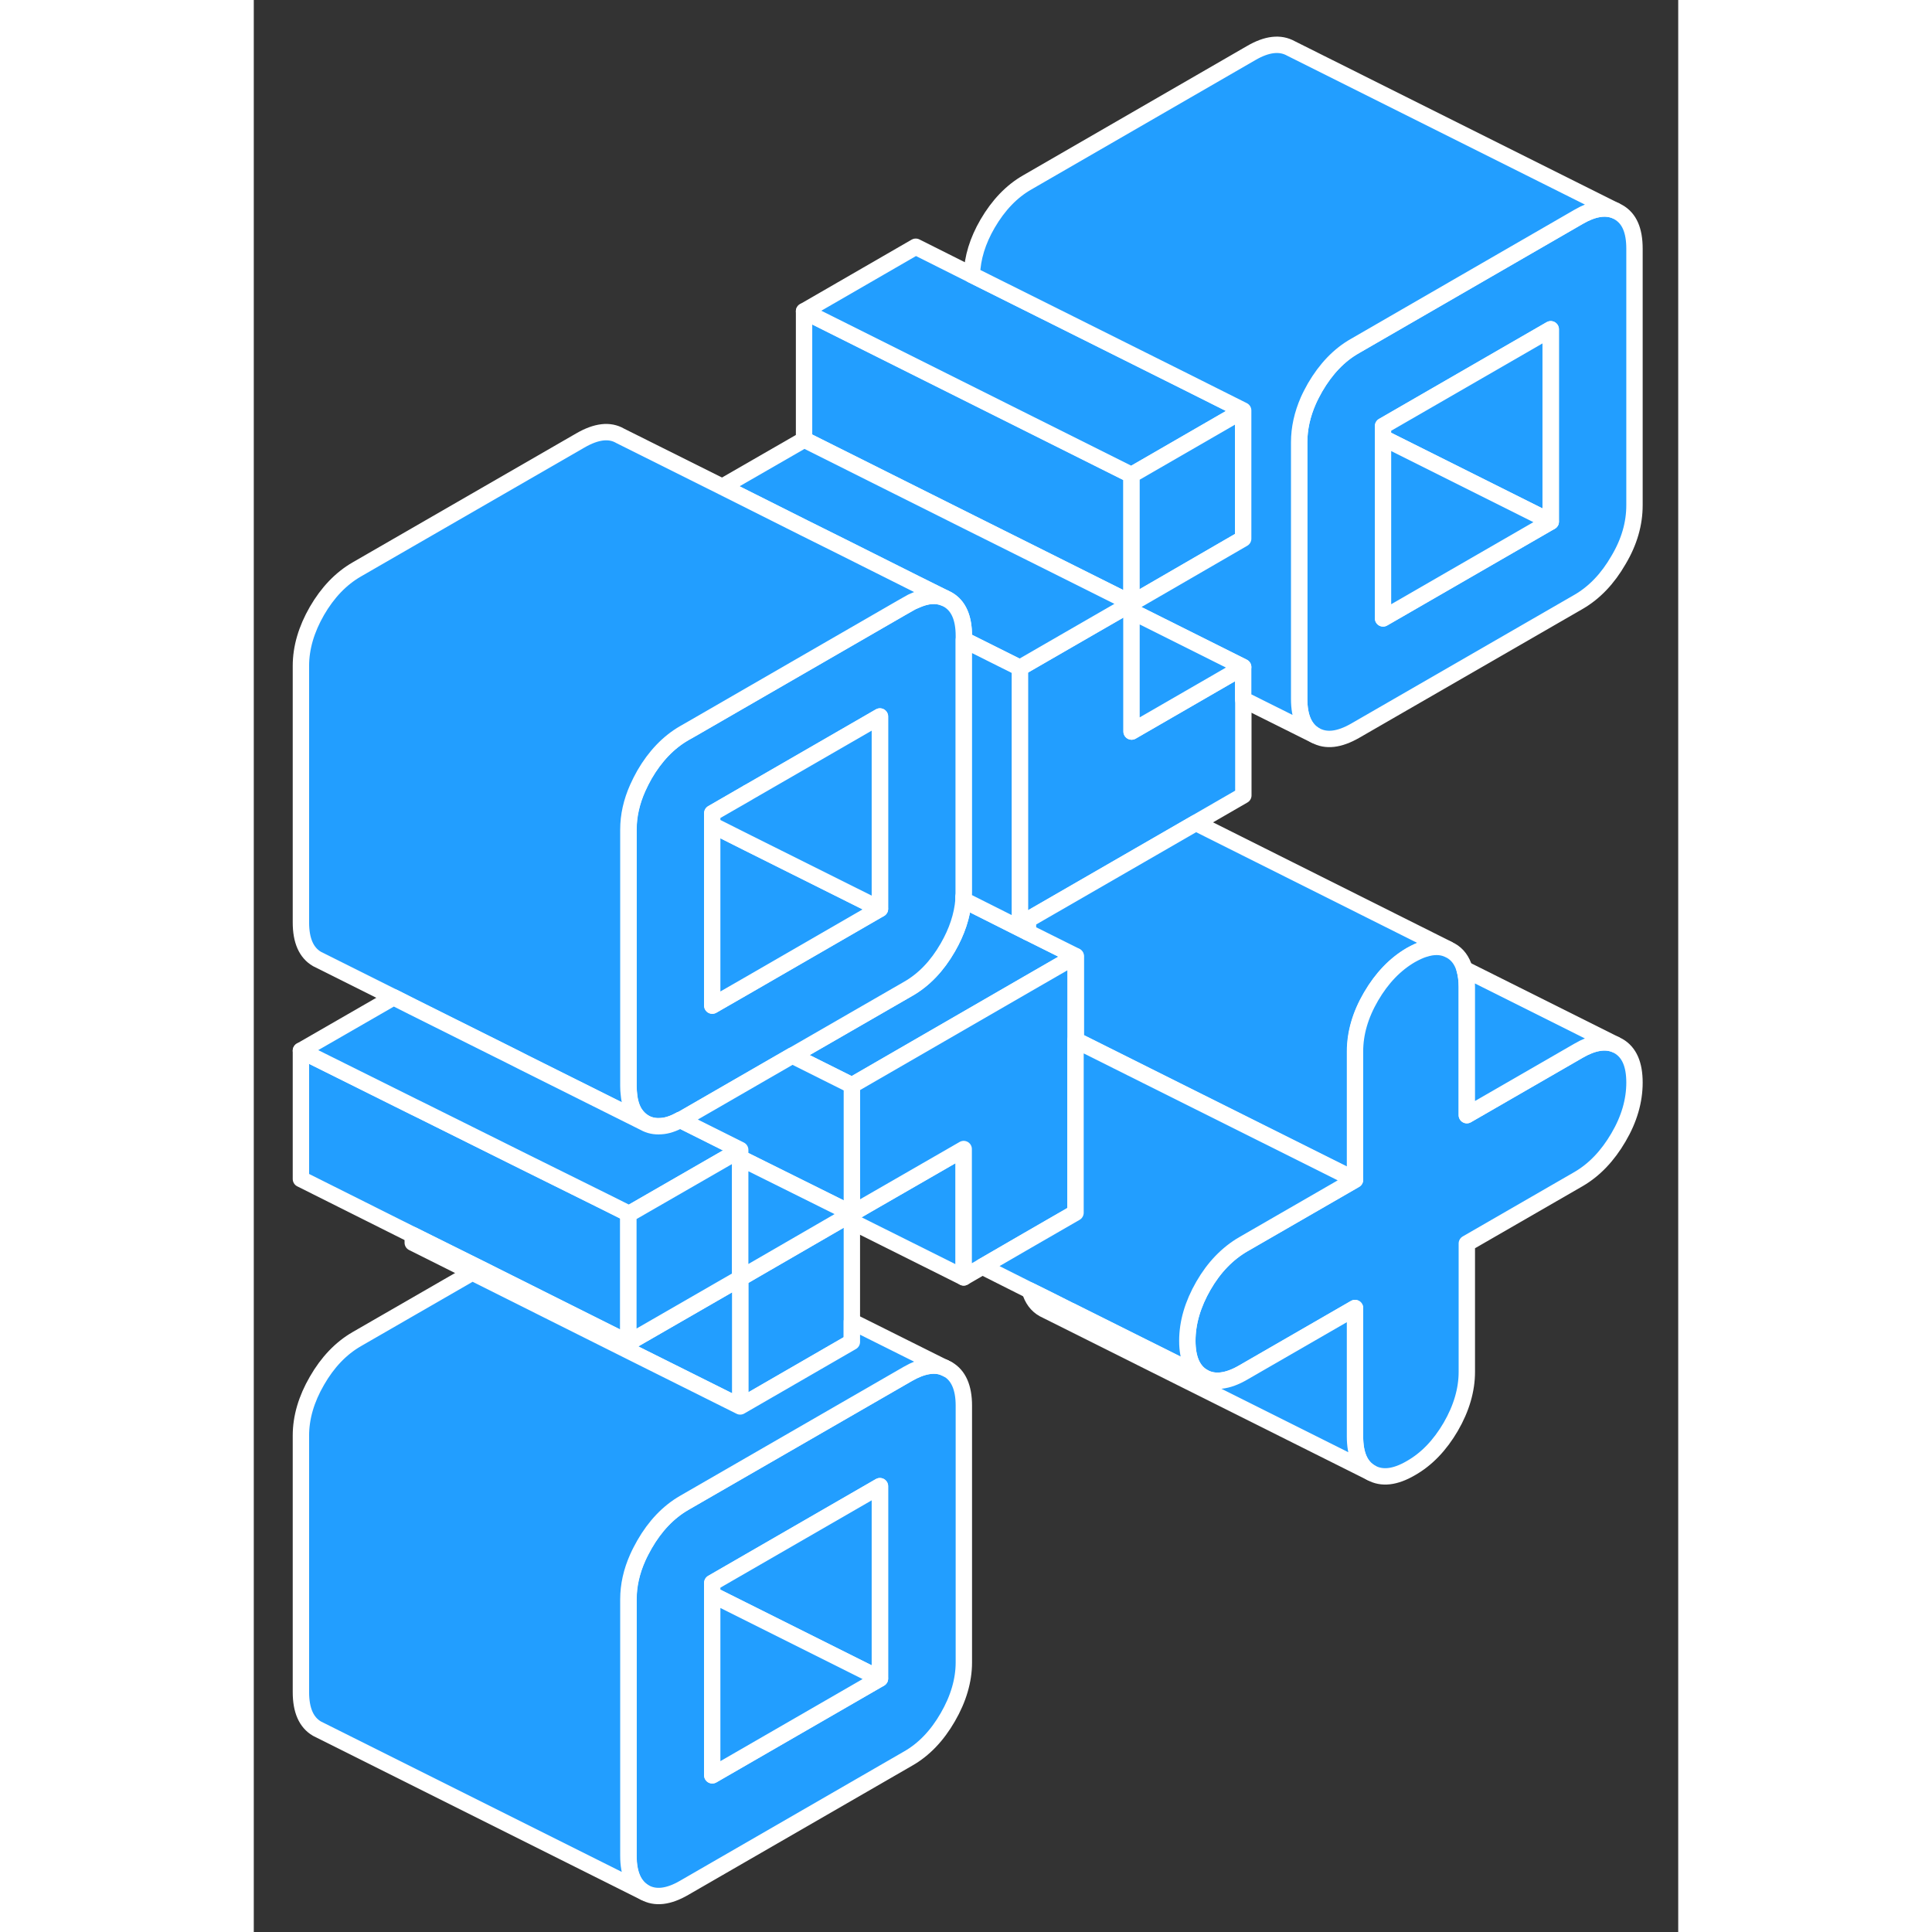 <svg width="48" height="48" viewBox="0 0 87 118" fill="#229EFF" xmlns="http://www.w3.org/2000/svg" stroke-width="1px" stroke-linecap="round" stroke-linejoin="round"><rect x="0" y="0" width="87" height="118" fill="#333333" stroke="none"/><path d="M28.009 49.67L30.199 48.41M42.389 83.63L42.189 83.53C41.579 83.28 40.829 83.41 39.959 83.91L26.289 91.79C25.329 92.35 24.519 93.2 23.869 94.33C23.719 94.6 23.579 94.86 23.459 95.13C23.079 95.98 22.889 96.83 22.889 97.68V113.35C22.889 114.46 23.219 115.2 23.869 115.58C24.519 115.95 25.329 115.86 26.289 115.3L39.959 107.41C40.929 106.86 41.739 106.01 42.389 104.88C43.039 103.76 43.369 102.63 43.369 101.53V85.85C43.369 84.75 43.039 84 42.389 83.63ZM38.249 102.52L28.009 108.43V96.68L38.249 90.77V102.52Z" stroke="white" stroke-linejoin="round"/><path d="M36.529 74.12V81.96L29.709 85.9V78.07L30.429 77.65L36.079 74.38L36.529 74.12Z" stroke="white" stroke-linejoin="round"/><path d="M60.439 40.74V48.58L57.529 50.26L54.099 52.24L47.269 56.18L46.789 56.46V40.79L51.329 38.17L53.169 37.11L53.619 36.85V44.68L58.599 41.8L60.439 40.74Z" stroke="white" stroke-linejoin="round"/><path d="M83.349 12.96L83.159 12.86C82.539 12.61 81.789 12.74 80.929 13.24L67.269 21.13C66.289 21.68 65.489 22.53 64.829 23.66C64.679 23.93 64.539 24.19 64.419 24.46C64.039 25.31 63.849 26.16 63.849 27.01V42.69C63.849 43.79 64.179 44.54 64.829 44.91C65.489 45.28 66.289 45.19 67.269 44.63L80.929 36.75C81.889 36.19 82.699 35.34 83.349 34.21C84.019 33.09 84.329 31.97 84.329 30.86V15.19C84.329 14.08 84.019 13.34 83.349 12.96ZM79.219 31.86L68.979 37.77V26.02L79.219 20.11V31.86Z" stroke="white" stroke-linejoin="round"/><path d="M38.239 90.77V102.52L27.999 97.4V96.68L38.239 90.77Z" stroke="white" stroke-linejoin="round"/><path d="M38.239 102.52L27.999 108.43V97.4L38.239 102.52Z" stroke="white" stroke-linejoin="round"/><path d="M79.209 20.11V31.86L68.969 26.74V26.02L79.209 20.11Z" stroke="white" stroke-linejoin="round"/><path d="M79.209 31.86L68.969 37.77V26.74L79.209 31.86Z" stroke="white" stroke-linejoin="round"/><path d="M28.009 49.67L30.199 48.41" stroke="white" stroke-linejoin="round"/><path d="M22.929 74.14L22.879 74.17V82.01L13.789 77.46L10.149 75.65L9.709 75.43L2.879 72.01V64.17L9.709 67.57L10.179 67.8L16.529 70.96L21.469 73.41L22.929 74.14Z" stroke="white" stroke-linejoin="round"/><path d="M50.199 58.4L47.269 60.09L36.539 66.29L32.899 64.47L39.959 60.4C40.929 59.85 41.739 59 42.389 57.87C42.949 56.9 43.269 55.93 43.349 54.97L47.269 56.94L50.199 58.4Z" stroke="white" stroke-linejoin="round"/><path d="M72.909 57.96C72.499 57.79 72.029 57.79 71.509 57.96C71.249 58.04 70.979 58.17 70.689 58.33C69.729 58.89 68.919 59.73 68.259 60.86C67.589 61.99 67.279 63.11 67.279 64.22V72.06L54.549 65.7L50.209 63.53V58.4L47.279 56.94V56.18L54.109 52.24L57.539 50.26L72.919 57.96H72.909Z" stroke="white" stroke-linejoin="round"/><path d="M53.609 29.01V36.85L48.149 34.12L43.849 31.97L33.609 26.85V19.01L40.429 22.42L49.969 27.19L53.609 29.01Z" stroke="white" stroke-linejoin="round"/><path d="M60.429 25.07L53.609 29.01L49.969 27.19L40.429 22.42L33.609 19.01L40.429 15.07L43.859 16.79L48.969 19.34L56.799 23.25L60.429 25.07Z" stroke="white" stroke-linejoin="round"/><path d="M60.429 25.07V32.9L53.609 36.85V29.01L60.429 25.07Z" stroke="white" stroke-linejoin="round"/><path d="M83.149 12.86C82.529 12.61 81.779 12.74 80.919 13.24L67.259 21.13C66.289 21.68 65.479 22.53 64.819 23.66C64.669 23.93 64.529 24.19 64.409 24.46C64.039 25.31 63.849 26.16 63.849 27.01V42.69C63.849 43.79 64.169 44.54 64.819 44.91L60.429 42.72V40.74L53.609 37.33V36.85L60.429 32.9V25.07L56.799 23.25L48.969 19.34L43.859 16.79C43.889 15.75 44.209 14.71 44.819 13.66C45.479 12.53 46.289 11.68 47.259 11.13L60.919 3.24C61.879 2.68 62.689 2.59 63.349 2.96L83.149 12.86Z" stroke="white" stroke-linejoin="round"/><path d="M46.779 56.46L43.349 54.74" stroke="white" stroke-linejoin="round"/><path d="M60.429 40.74L58.599 41.8L53.609 44.68V37.33L60.429 40.74Z" stroke="white" stroke-linejoin="round"/><path d="M53.619 36.85L53.169 37.11L51.329 38.17L46.789 40.79L43.369 39.08V38.84C43.369 37.73 43.039 36.99 42.389 36.62L42.189 36.52L40.439 35.65L35.889 33.37L33.619 32.24L28.619 29.73L33.619 26.85L43.849 31.97L48.159 34.12L53.619 36.85Z" stroke="white" stroke-linejoin="round"/><path d="M42.389 36.62L42.189 36.52C41.689 36.31 41.099 36.36 40.439 36.66C40.279 36.72 40.119 36.8 39.959 36.9L39.519 37.15L26.789 44.5L26.289 44.78C25.329 45.34 24.519 46.19 23.869 47.31C23.719 47.58 23.579 47.85 23.459 48.12C23.079 48.97 22.889 49.82 22.889 50.67V66.34C22.889 66.51 22.899 66.68 22.919 66.83C22.959 67.29 23.079 67.67 23.259 67.97C23.419 68.22 23.619 68.42 23.869 68.57C24.169 68.74 24.509 68.81 24.879 68.78H24.889C25.249 68.76 25.629 68.63 26.059 68.4C26.139 68.37 26.219 68.33 26.289 68.28L32.899 64.47L39.959 60.4C40.929 59.85 41.739 59 42.389 57.87C42.949 56.9 43.269 55.93 43.349 54.97V54.74C43.369 54.66 43.369 54.59 43.369 54.51V38.84C43.369 37.73 43.039 36.99 42.389 36.62ZM38.249 55.51L30.199 60.16L28.009 61.42V49.67L30.199 48.4H30.209L30.419 48.28L38.249 43.76V55.51Z" stroke="white" stroke-linejoin="round"/><path d="M47.269 56.18V56.94L43.349 54.97V54.74C43.369 54.66 43.369 54.59 43.369 54.51V39.08L46.789 40.79V56.46L47.269 56.18Z" stroke="white" stroke-linejoin="round"/><path d="M38.239 55.51L30.189 60.16L27.999 61.42V50.39L30.189 51.49L38.239 55.51Z" stroke="white" stroke-linejoin="round"/><path d="M38.239 43.76V55.51L30.189 51.49L27.999 50.39V49.67L30.189 48.41V48.4H30.199L30.409 48.28L38.239 43.76Z" stroke="white" stroke-linejoin="round"/><path d="M42.179 36.52C41.679 36.31 41.099 36.36 40.429 36.66C40.269 36.72 40.109 36.8 39.949 36.9L39.509 37.15L26.779 44.5L26.289 44.78C25.319 45.34 24.509 46.19 23.859 47.31C23.709 47.58 23.569 47.85 23.449 48.12C23.069 48.97 22.879 49.82 22.879 50.67V66.34C22.879 66.51 22.889 66.68 22.909 66.83C22.949 67.29 23.069 67.67 23.249 67.97C23.409 68.22 23.609 68.42 23.859 68.57L16.529 64.91L15.799 64.54L9.709 61.5L8.539 60.91L3.859 58.57C3.209 58.19 2.879 57.45 2.879 56.34V40.67C2.879 39.56 3.209 38.44 3.859 37.31C4.509 36.19 5.319 35.34 6.289 34.78L19.949 26.9C20.919 26.34 21.729 26.24 22.379 26.62L28.609 29.73L33.609 32.24L35.879 33.37L40.429 35.65L42.179 36.52Z" stroke="white" stroke-linejoin="round"/><path d="M29.709 70.23L28.809 70.75L23.149 74.01L22.929 74.14L21.469 73.41L16.529 70.96L10.179 67.8L9.709 67.57L2.879 64.17L8.539 60.91L9.709 61.5L15.799 64.54L16.529 64.91L23.859 68.57C24.159 68.74 24.499 68.81 24.869 68.78H24.879C25.239 68.76 25.619 68.63 26.049 68.4L29.709 70.23Z" stroke="white" stroke-linejoin="round"/><path d="M43.359 70.18V78.02L36.529 74.61V74.12L37.439 73.59L43.359 70.18Z" stroke="white" stroke-linejoin="round"/><path d="M84.329 66.12C84.329 67.23 84.009 68.35 83.349 69.47C82.689 70.6 81.879 71.45 80.919 72.01L74.089 75.95V83.79C74.089 84.89 73.759 86.02 73.109 87.14C72.449 88.27 71.639 89.12 70.669 89.67C69.709 90.23 68.899 90.32 68.239 89.95C67.579 89.58 67.259 88.84 67.259 87.73V79.89L60.429 83.83C59.469 84.39 58.649 84.48 57.999 84.11C57.349 83.74 57.019 83 57.019 81.89C57.019 80.78 57.349 79.66 57.999 78.53C58.649 77.4 59.469 76.56 60.429 76L67.259 72.06V64.22C67.259 63.11 67.579 61.99 68.239 60.86C68.899 59.73 69.709 58.89 70.669 58.33C70.959 58.17 71.229 58.04 71.489 57.96H71.499C72.019 57.79 72.489 57.79 72.899 57.96L73.109 58.06C73.519 58.29 73.799 58.67 73.949 59.19C74.039 59.5 74.089 59.86 74.089 60.28V68.11L80.919 64.17C81.779 63.67 82.529 63.54 83.149 63.79L83.349 63.89C84.009 64.27 84.329 65.01 84.329 66.12Z" stroke="white" stroke-linejoin="round"/><path d="M83.149 63.79C82.529 63.54 81.779 63.67 80.919 64.17L74.089 68.11V60.28C74.089 59.86 74.039 59.5 73.949 59.19L83.149 63.79Z" stroke="white" stroke-linejoin="round"/><path d="M50.189 58.4V74.07L47.259 75.76L44.499 77.36L43.359 78.02V70.18L37.439 73.59L36.529 74.12V66.29L47.259 60.09L50.189 58.4Z" stroke="white" stroke-linejoin="round"/><path d="M67.259 72.06L60.429 76C59.469 76.56 58.649 77.4 57.999 78.53C57.349 79.66 57.019 80.78 57.019 81.89C57.019 83 57.349 83.74 57.999 84.11L49.869 80.05H49.859L48.529 79.38L47.399 78.82L44.499 77.36L47.259 75.76L50.189 74.07V63.53L54.529 65.7L67.259 72.06Z" stroke="white" stroke-linejoin="round"/><path d="M68.239 89.95L48.439 80.05L48.239 79.95C47.829 79.72 47.549 79.34 47.399 78.82L48.529 79.38L49.859 80.05H49.869L57.999 84.11C58.649 84.48 59.469 84.39 60.429 83.83L67.259 79.89V87.73C67.259 88.84 67.579 89.58 68.239 89.95Z" stroke="white" stroke-linejoin="round"/><path d="M29.709 78.07V85.9L23.359 82.73L13.349 77.72L9.709 75.9V75.43L10.149 75.65L13.789 77.46L22.879 82.01L23.359 81.73L29.709 78.07Z" stroke="white" stroke-linejoin="round"/><path d="M29.709 70.23V78.07L23.359 81.73L22.879 82.01V74.17L22.929 74.14L23.149 74.01L28.809 70.75L29.709 70.23Z" stroke="white" stroke-linejoin="round"/><path d="M42.179 83.53C41.569 83.28 40.819 83.41 39.949 83.91L26.289 91.79C25.319 92.35 24.509 93.2 23.859 94.33C23.709 94.6 23.569 94.86 23.449 95.13C23.069 95.98 22.879 96.83 22.879 97.68V113.35C22.879 114.46 23.209 115.2 23.859 115.58L4.059 105.68L3.859 105.58C3.209 105.2 2.879 104.46 2.879 103.35V87.68C2.879 86.57 3.209 85.45 3.859 84.33C4.509 83.2 5.319 82.35 6.289 81.79L13.349 77.72L23.359 82.73L29.709 85.9L36.529 81.96V80.71L42.179 83.53Z" stroke="white" stroke-linejoin="round"/><path d="M42.379 83.63L42.179 83.53" stroke="white" stroke-linejoin="round"/><path d="M36.529 66.29V74.12L29.709 70.73V70.23L26.049 68.4C26.129 68.37 26.209 68.33 26.289 68.28L32.889 64.47L36.529 66.29Z" stroke="white" stroke-linejoin="round"/><path d="M36.529 74.12L36.079 74.38L30.429 77.65L29.709 78.07V70.73L36.529 74.12Z" stroke="white" stroke-linejoin="round"/></svg>
